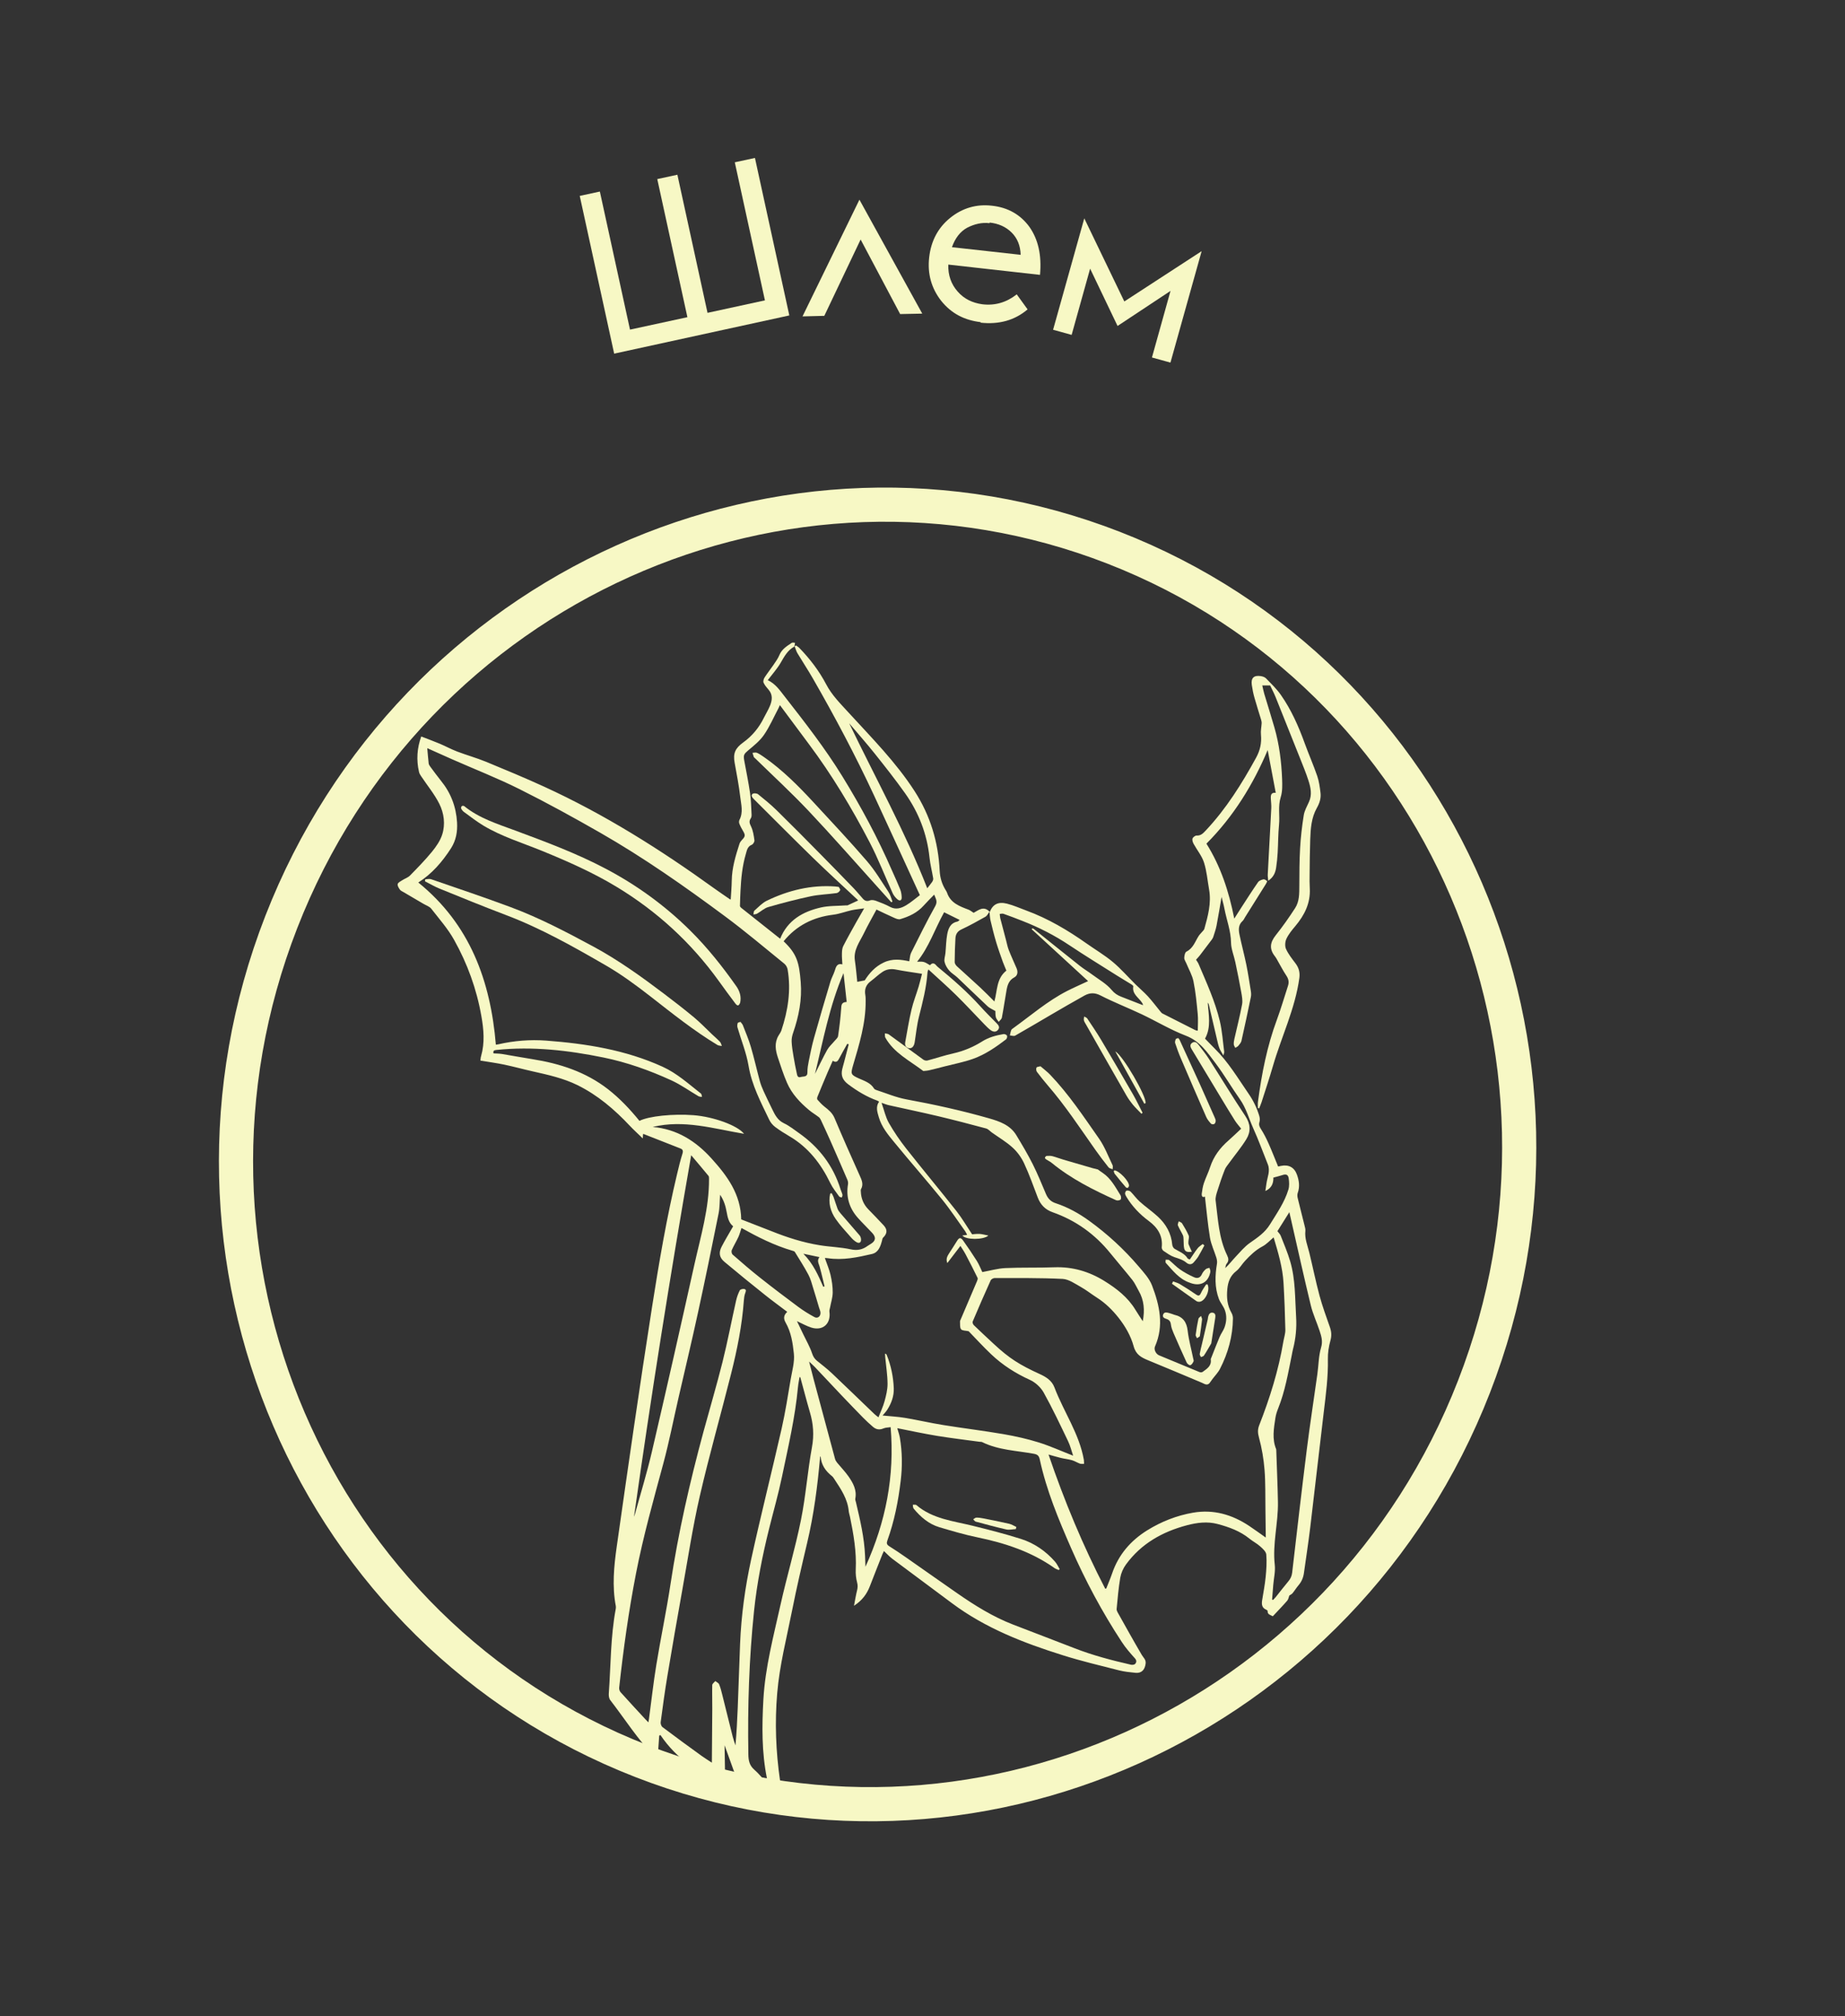 <svg width="54" height="59" viewBox="0 0 54 59" fill="none" xmlns="http://www.w3.org/2000/svg">
<rect x="0" y="0" width="54" height="59" fill="#333333" stroke="none"/>
<path d="M8.231 26.983C4.411 36.794 9.141 47.78 18.774 51.531C28.407 55.282 39.321 50.387 43.141 40.576C46.961 30.765 42.23 19.779 32.597 16.028C22.964 12.277 12.051 17.172 8.231 26.983Z" stroke="#F7F8C5"/>
<path d="M28.971 26.68C29.057 26.463 29.214 26.377 29.47 26.441C29.665 26.49 29.851 26.574 30.041 26.644C30.674 26.877 31.249 27.217 31.798 27.604C32.055 27.786 32.329 27.947 32.57 28.148C32.809 28.348 33.015 28.587 33.238 28.807C33.357 28.924 33.484 29.031 33.597 29.153C33.726 29.296 33.843 29.451 33.965 29.6C33.983 29.62 33.999 29.644 34.022 29.655C34.344 29.819 34.667 29.983 34.99 30.145C35.003 30.151 35.019 30.151 35.057 30.159C35.058 29.989 35.071 29.826 35.055 29.666C35.024 29.348 34.995 29.028 34.931 28.716C34.895 28.534 34.794 28.364 34.722 28.188C34.7 28.135 34.659 28.08 34.661 28.027C34.663 27.964 34.683 27.866 34.725 27.845C34.923 27.747 34.978 27.55 35.083 27.387C35.107 27.349 35.142 27.317 35.17 27.282C35.198 27.247 35.239 27.216 35.25 27.176C35.355 26.801 35.458 26.424 35.388 26.028C35.341 25.764 35.32 25.491 35.239 25.238C35.178 25.045 35.037 24.877 34.937 24.695C34.912 24.649 34.888 24.582 34.903 24.538C34.915 24.498 34.982 24.447 35.023 24.449C35.147 24.456 35.214 24.382 35.287 24.305C35.887 23.668 36.346 22.933 36.764 22.171C36.88 21.959 36.93 21.741 36.906 21.498C36.894 21.386 36.921 21.271 36.927 21.156C36.928 21.126 36.92 21.095 36.912 21.065C36.847 20.849 36.777 20.634 36.716 20.417C36.681 20.294 36.656 20.167 36.638 20.041C36.61 19.839 36.696 19.754 36.897 19.783C36.952 19.791 37.017 19.812 37.055 19.85C37.205 20.005 37.363 20.155 37.486 20.33C37.794 20.769 38.009 21.257 38.191 21.761C38.307 22.079 38.444 22.39 38.554 22.709C38.607 22.865 38.629 23.034 38.649 23.199C38.668 23.357 38.622 23.5 38.541 23.643C38.382 23.925 38.359 24.243 38.348 24.56C38.336 24.902 38.333 25.244 38.33 25.585C38.328 25.722 38.327 25.857 38.335 25.993C38.359 26.425 38.182 26.776 37.913 27.097C37.816 27.212 37.716 27.333 37.652 27.468C37.612 27.552 37.602 27.683 37.639 27.767C37.706 27.916 37.813 28.051 37.913 28.183C38.013 28.314 38.052 28.448 38.03 28.616C37.907 29.516 37.506 30.333 37.256 31.195C37.153 31.55 37.036 31.9 36.923 32.253C36.904 32.313 36.877 32.371 36.854 32.431C36.842 32.429 36.829 32.427 36.818 32.425C36.818 32.361 36.81 32.297 36.819 32.235C36.927 31.419 37.084 30.614 37.372 29.839C37.493 29.511 37.59 29.174 37.699 28.841C37.733 28.734 37.713 28.642 37.648 28.546C37.549 28.398 37.469 28.238 37.379 28.083C37.36 28.049 37.341 28.015 37.317 27.985C37.147 27.773 37.167 27.58 37.339 27.366C37.542 27.111 37.73 26.844 37.907 26.57C38.031 26.377 38.028 26.149 38.029 25.925C38.031 25.556 38.03 25.187 38.052 24.818C38.07 24.497 38.107 24.175 38.158 23.858C38.179 23.724 38.251 23.596 38.309 23.469C38.41 23.253 38.361 23.041 38.294 22.833C38.225 22.619 38.138 22.41 38.055 22.2C37.816 21.599 37.577 20.999 37.336 20.401C37.288 20.282 37.228 20.168 37.174 20.056C37.096 20.057 37.027 20.056 36.945 20.057C36.965 20.141 36.979 20.221 37.002 20.299C37.101 20.631 37.207 20.961 37.302 21.294C37.442 21.783 37.505 22.284 37.525 22.791C37.532 22.969 37.537 23.158 37.485 23.324C37.399 23.595 37.462 23.865 37.435 24.133C37.408 24.404 37.411 24.677 37.395 24.949C37.387 25.096 37.372 25.244 37.35 25.39C37.328 25.533 37.276 25.666 37.119 25.772C37.112 25.692 37.102 25.638 37.105 25.585C37.138 24.941 37.176 24.296 37.208 23.652C37.213 23.56 37.2 23.466 37.195 23.373C37.186 23.23 37.225 23.191 37.339 23.198C37.26 22.777 37.18 22.351 37.103 21.948C36.681 22.946 36.113 23.88 35.31 24.686C35.728 25.351 35.97 26.089 36.125 26.879C36.195 26.771 36.263 26.661 36.333 26.553C36.494 26.305 36.653 26.055 36.821 25.813C36.851 25.769 36.921 25.743 36.978 25.73C37.01 25.723 37.056 25.756 37.085 25.781C37.093 25.788 37.066 25.84 37.05 25.867C36.847 26.189 36.645 26.512 36.443 26.835C36.418 26.874 36.4 26.921 36.366 26.951C36.244 27.061 36.248 27.202 36.276 27.34C36.337 27.636 36.417 27.93 36.478 28.227C36.53 28.483 36.568 28.74 36.61 28.998C36.619 29.055 36.623 29.116 36.611 29.172C36.523 29.601 36.431 30.03 36.335 30.457C36.322 30.51 36.279 30.558 36.243 30.602C36.221 30.628 36.184 30.642 36.155 30.661C36.139 30.628 36.113 30.595 36.111 30.56C36.107 30.508 36.116 30.453 36.128 30.4C36.204 30.063 36.29 29.727 36.354 29.388C36.374 29.278 36.351 29.156 36.331 29.043C36.278 28.744 36.218 28.447 36.155 28.151C36.115 27.96 36.033 27.773 36.03 27.582C36.026 27.24 35.902 26.926 35.839 26.599C35.816 26.474 35.779 26.351 35.753 26.246C35.706 26.517 35.661 26.802 35.606 27.086C35.584 27.2 35.543 27.31 35.508 27.422C35.498 27.451 35.479 27.478 35.461 27.502C35.347 27.653 35.233 27.803 35.119 27.953C35.091 27.99 35.058 28.023 35.006 28.082C35.025 28.114 35.059 28.158 35.081 28.207C35.313 28.754 35.563 29.297 35.702 29.877C35.772 30.171 35.79 30.476 35.83 30.777C35.833 30.798 35.821 30.821 35.807 30.883C35.756 30.794 35.714 30.736 35.69 30.672C35.658 30.589 35.639 30.501 35.619 30.414C35.538 30.073 35.459 29.733 35.38 29.393C35.376 29.374 35.366 29.357 35.349 29.339C35.37 29.692 35.458 30.049 35.269 30.391C35.363 30.487 35.458 30.588 35.556 30.685C35.95 31.075 36.231 31.548 36.542 32C36.681 32.201 36.785 32.415 36.855 32.647C36.872 32.704 36.881 32.773 36.863 32.828C36.839 32.908 36.857 32.96 36.901 33.029C36.989 33.166 37.063 33.312 37.129 33.46C37.227 33.68 37.314 33.906 37.408 34.133C37.438 34.126 37.467 34.119 37.496 34.114C37.717 34.07 37.881 34.157 37.958 34.367C38.022 34.543 38.048 34.72 37.983 34.904C37.967 34.947 37.97 35.004 37.98 35.05C38.045 35.321 38.116 35.593 38.183 35.864C38.195 35.913 38.211 35.965 38.206 36.013C38.181 36.238 38.268 36.44 38.32 36.65C38.423 37.07 38.508 37.494 38.62 37.911C38.704 38.222 38.816 38.525 38.922 38.829C38.969 38.962 38.979 39.084 38.939 39.226C38.891 39.4 38.861 39.586 38.865 39.766C38.875 40.287 38.807 40.798 38.745 41.313C38.61 42.44 38.483 43.57 38.348 44.697C38.294 45.142 38.226 45.584 38.164 46.027C38.146 46.161 38.096 46.279 38.007 46.384C37.944 46.457 37.894 46.541 37.832 46.617C37.81 46.645 37.773 46.661 37.736 46.687C37.719 46.731 37.71 46.796 37.675 46.837C37.54 46.992 37.397 47.139 37.253 47.293C37.181 47.252 37.094 47.244 37.101 47.137C37.102 47.126 37.077 47.108 37.06 47.101C36.934 47.048 36.922 46.947 36.94 46.83C36.976 46.603 37.02 46.378 37.043 46.15C37.065 45.93 37.08 45.706 37.062 45.487C37.055 45.402 36.958 45.314 36.883 45.248C36.789 45.163 36.67 45.104 36.572 45.024C36.296 44.799 35.97 44.682 35.635 44.593C35.336 44.514 35.034 44.552 34.736 44.631C34.018 44.821 33.401 45.169 32.956 45.777C32.874 45.888 32.812 46.029 32.788 46.165C32.736 46.466 32.712 46.772 32.682 47.077C32.679 47.108 32.693 47.147 32.709 47.175C32.943 47.592 33.175 48.011 33.418 48.424C33.467 48.508 33.547 48.561 33.53 48.683C33.506 48.859 33.413 48.964 33.236 48.948C33.074 48.932 32.91 48.916 32.753 48.876C32.202 48.735 31.649 48.605 31.107 48.434C29.96 48.074 28.843 47.642 27.867 46.914C27.285 46.479 26.7 46.047 26.118 45.612C26.032 45.547 25.958 45.466 25.871 45.384C25.854 45.421 25.838 45.45 25.826 45.48C25.703 45.792 25.579 46.103 25.459 46.415C25.371 46.643 25.234 46.83 24.995 46.986C25.027 46.822 25.049 46.681 25.083 46.543C25.104 46.462 25.109 46.393 25.087 46.308C25.054 46.186 25.04 46.053 25.046 45.927C25.072 45.404 24.982 44.895 24.879 44.388C24.868 44.331 24.847 44.275 24.841 44.218C24.808 43.854 24.608 43.566 24.416 43.274C24.397 43.245 24.378 43.214 24.351 43.193C24.162 43.044 24.034 42.861 24.017 42.609C24.012 42.62 24.002 42.629 24.002 42.641C23.928 43.487 23.819 44.327 23.622 45.154C23.467 45.809 23.314 46.465 23.183 47.125C23.023 47.93 22.816 48.727 22.747 49.548C22.675 50.4 22.707 51.25 22.83 52.096C22.865 52.334 22.879 52.575 22.9 52.815C22.903 52.84 22.893 52.867 22.887 52.901C22.855 52.889 22.829 52.883 22.807 52.87C22.665 52.782 22.529 52.681 22.381 52.607C22.147 52.492 21.997 52.308 21.892 52.08C21.877 52.048 21.859 52.018 21.844 51.988C21.621 52.051 21.55 52.018 21.474 51.808C21.383 51.561 21.295 51.313 21.207 51.067C21.213 51.457 21.22 51.853 21.227 52.263C20.467 51.901 19.798 51.465 19.329 50.767C19.317 50.774 19.306 50.781 19.294 50.787C19.278 51.016 19.262 51.245 19.245 51.488C19.213 51.457 19.192 51.437 19.172 51.416C18.672 50.91 18.294 50.306 17.861 49.746C17.825 49.7 17.814 49.621 17.818 49.56C17.878 48.736 17.868 47.905 18.02 47.088C18.026 47.058 18.029 47.025 18.024 46.996C17.912 46.413 17.969 45.83 18.051 45.253C18.383 42.915 18.719 40.578 19.084 38.245C19.289 36.938 19.511 35.632 19.819 34.344C19.866 34.147 19.913 33.95 19.974 33.758C20 33.675 19.985 33.632 19.912 33.604C19.554 33.462 19.195 33.323 18.837 33.182C18.835 33.181 18.831 33.184 18.82 33.186C18.819 33.216 18.817 33.247 18.814 33.312C18.674 33.176 18.548 33.063 18.433 32.941C17.985 32.464 17.494 32.044 16.902 31.752C16.489 31.549 16.044 31.451 15.6 31.351C15.319 31.288 15.042 31.212 14.76 31.152C14.534 31.105 14.303 31.074 14.06 31.033C14.064 31.006 14.066 30.952 14.081 30.901C14.193 30.512 14.158 30.123 14.089 29.733C13.951 28.942 13.68 28.196 13.29 27.5C13.108 27.174 12.854 26.887 12.623 26.59C12.572 26.525 12.475 26.494 12.398 26.449C12.204 26.335 12.009 26.222 11.815 26.107C11.775 26.083 11.726 26.064 11.702 26.028C11.669 25.981 11.628 25.914 11.64 25.868C11.651 25.823 11.722 25.789 11.77 25.758C11.846 25.709 11.94 25.68 12.001 25.618C12.221 25.393 12.442 25.168 12.642 24.924C12.765 24.773 12.885 24.601 12.943 24.418C13.039 24.117 12.996 23.796 12.858 23.52C12.715 23.235 12.507 22.984 12.328 22.716C12.302 22.677 12.275 22.636 12.265 22.592C12.18 22.234 12.208 21.883 12.329 21.55C12.512 21.621 12.692 21.687 12.869 21.761C13.04 21.833 13.203 21.923 13.376 21.989C13.656 22.096 13.946 22.176 14.223 22.289C14.79 22.523 15.358 22.759 15.916 23.014C17.688 23.824 19.328 24.857 20.906 25.996C21.057 26.105 21.212 26.208 21.365 26.314C21.371 26.318 21.38 26.317 21.387 26.318C21.397 26.135 21.415 25.953 21.417 25.77C21.422 25.394 21.53 25.042 21.643 24.69C21.657 24.647 21.687 24.607 21.718 24.574C21.813 24.48 21.818 24.434 21.75 24.32C21.708 24.25 21.669 24.178 21.64 24.103C21.626 24.07 21.627 24.02 21.643 23.99C21.758 23.769 21.692 23.541 21.666 23.32C21.627 22.985 21.562 22.653 21.502 22.321C21.45 22.041 21.521 21.892 21.752 21.725C22.014 21.537 22.217 21.291 22.36 20.998C22.417 20.883 22.486 20.773 22.535 20.654C22.6 20.496 22.625 20.333 22.497 20.184C22.442 20.12 22.383 20.053 22.349 19.977C22.331 19.937 22.351 19.866 22.377 19.825C22.459 19.698 22.554 19.579 22.64 19.453C22.703 19.36 22.771 19.267 22.813 19.164C22.885 18.993 23.031 18.905 23.172 18.811C23.195 18.796 23.236 18.808 23.269 18.809C23.264 18.844 23.259 18.879 23.252 18.914C23.251 18.917 23.247 18.92 23.244 18.922C23.05 19.029 22.954 19.212 22.848 19.395C22.744 19.572 22.604 19.727 22.471 19.902C22.699 20.008 22.828 20.205 22.973 20.389C23.562 21.143 24.151 21.899 24.654 22.716C25.199 23.601 25.692 24.518 26.107 25.472C26.189 25.657 26.274 25.841 26.349 26.029C26.377 26.1 26.388 26.18 26.391 26.255C26.395 26.348 26.338 26.376 26.266 26.315C26.21 26.267 26.157 26.203 26.127 26.136C25.901 25.64 25.705 25.129 25.453 24.646C24.93 23.644 24.351 22.676 23.672 21.769C23.393 21.396 23.116 21.021 22.826 20.632C22.806 20.674 22.796 20.701 22.783 20.726C22.645 20.987 22.526 21.262 22.36 21.504C22.239 21.68 22.062 21.82 21.896 21.959C21.778 22.059 21.752 22.093 21.783 22.256C21.842 22.573 21.906 22.889 21.953 23.208C21.982 23.411 21.986 23.618 21.997 23.823C22 23.865 21.996 23.915 21.973 23.947C21.913 24.035 21.942 24.098 21.984 24.187C22.042 24.309 22.062 24.452 22.081 24.588C22.087 24.629 22.043 24.703 22.004 24.718C21.877 24.769 21.861 24.879 21.83 24.986C21.725 25.34 21.691 25.702 21.673 26.068C21.666 26.215 21.66 26.361 21.657 26.507C21.657 26.526 21.676 26.549 21.693 26.563C22.072 26.865 22.452 27.166 22.834 27.468C23.052 26.924 23.498 26.675 24.023 26.554C24.262 26.499 24.515 26.511 24.762 26.492C24.777 26.491 24.795 26.496 24.808 26.491C24.909 26.446 25.009 26.398 25.115 26.349C25.113 26.346 25.105 26.333 25.096 26.324C24.663 25.917 24.223 25.518 23.797 25.103C23.223 24.544 22.66 23.975 22.091 23.41C22.083 23.401 22.075 23.394 22.066 23.385C22.025 23.339 21.965 23.282 22.028 23.228C22.059 23.203 22.153 23.212 22.189 23.241C22.373 23.389 22.558 23.54 22.727 23.705C23.166 24.135 23.598 24.572 24.029 25.01C24.352 25.336 24.671 25.665 24.99 25.996C25.083 26.093 25.167 26.201 25.259 26.301C25.315 26.361 25.377 26.382 25.465 26.346C25.515 26.326 25.588 26.34 25.644 26.361C25.782 26.412 25.921 26.466 26.051 26.536C26.223 26.628 26.377 26.574 26.521 26.489C26.66 26.407 26.782 26.298 26.923 26.193C26.471 25.208 26.03 24.241 25.583 23.278C25.039 22.109 24.435 20.971 23.792 19.853C23.649 19.604 23.489 19.363 23.341 19.116C23.304 19.055 23.286 18.982 23.258 18.914C23.271 18.905 23.285 18.895 23.299 18.886C23.332 18.912 23.37 18.933 23.399 18.963C23.707 19.281 23.975 19.632 24.18 20.022C24.348 20.343 24.597 20.588 24.835 20.849C25.511 21.588 26.221 22.3 26.769 23.15C27.229 23.864 27.463 24.641 27.503 25.482C27.513 25.683 27.569 25.866 27.671 26.034C27.687 26.06 27.706 26.086 27.716 26.115C27.817 26.424 28.086 26.519 28.353 26.62C28.4 26.639 28.44 26.675 28.496 26.71C28.636 26.637 28.787 26.493 28.962 26.677C28.922 26.727 28.892 26.796 28.841 26.825C28.611 26.955 28.38 27.083 28.141 27.195C28.019 27.251 27.971 27.339 27.964 27.455C27.951 27.688 27.943 27.921 27.942 28.153C27.942 28.194 27.977 28.246 28.01 28.276C28.235 28.485 28.466 28.687 28.691 28.897C28.83 29.026 28.964 29.165 29.104 29.304C29.193 28.984 29.161 28.631 29.455 28.401C29.421 28.315 29.384 28.234 29.353 28.15C29.286 27.96 29.217 27.771 29.159 27.578C29.096 27.367 29.042 27.153 28.992 26.939C28.971 26.855 28.971 26.765 28.961 26.679L28.971 26.68ZM21.694 35.68C21.988 35.795 22.282 35.907 22.575 36.023C23.035 36.208 23.505 36.359 23.995 36.437C24.294 36.486 24.601 36.492 24.896 36.556C25.093 36.599 25.245 36.565 25.396 36.455C25.421 36.437 25.448 36.421 25.475 36.405C25.63 36.315 25.649 36.209 25.529 36.077C25.392 35.929 25.245 35.79 25.111 35.639C24.859 35.356 24.756 35.026 24.82 34.648C24.827 34.606 24.816 34.556 24.799 34.516C24.634 34.133 24.468 33.751 24.3 33.371C24.21 33.168 24.117 32.967 24.023 32.766C24.009 32.735 23.988 32.705 23.962 32.686C23.87 32.615 23.768 32.556 23.68 32.482C23.413 32.258 23.174 32.007 23.034 31.682C22.93 31.443 22.851 31.194 22.768 30.947C22.696 30.732 22.661 30.515 22.785 30.304C22.813 30.254 22.852 30.206 22.869 30.153C23.062 29.572 23.156 28.982 23.053 28.371C23.043 28.308 23.004 28.238 22.955 28.198C22.379 27.731 21.812 27.251 21.217 26.81C20.04 25.937 18.84 25.095 17.567 24.366C16.791 23.922 16.006 23.49 15.206 23.091C14.563 22.77 13.89 22.507 13.232 22.217C12.997 22.114 12.764 22.008 12.505 21.892C12.52 22.051 12.53 22.197 12.547 22.342C12.552 22.374 12.575 22.406 12.594 22.434C12.697 22.571 12.797 22.71 12.904 22.843C13.194 23.198 13.349 23.602 13.377 24.062C13.393 24.337 13.348 24.589 13.201 24.82C12.945 25.219 12.639 25.572 12.243 25.823C13.751 27.044 14.357 28.694 14.513 30.569C14.524 30.567 14.555 30.564 14.585 30.557C15.046 30.452 15.511 30.414 15.986 30.449C17.16 30.538 18.308 30.72 19.392 31.213C19.818 31.407 20.155 31.717 20.516 31.999C20.537 32.016 20.537 32.064 20.546 32.096C20.512 32.09 20.473 32.093 20.445 32.077C20.18 31.922 19.929 31.74 19.652 31.613C19.014 31.321 18.354 31.085 17.665 30.944C16.629 30.733 15.586 30.612 14.525 30.723C14.453 30.731 14.427 30.753 14.445 30.823C14.532 30.828 14.618 30.828 14.702 30.842C14.993 30.89 15.283 30.945 15.576 30.991C16.384 31.118 17.145 31.365 17.798 31.873C18.141 32.141 18.44 32.458 18.715 32.797C18.995 32.658 19.695 32.586 20.296 32.631C20.888 32.677 21.587 32.932 21.777 33.176C20.891 33.028 20.017 32.753 19.103 32.976C19.813 33.037 20.365 33.388 20.828 33.902C21.286 34.408 21.682 34.945 21.694 35.68ZM26.985 28.494C26.713 28.451 26.463 28.418 26.217 28.369C26.072 28.34 25.942 28.363 25.827 28.44C25.707 28.519 25.604 28.622 25.489 28.708C25.347 28.812 25.295 28.947 25.327 29.119C25.337 29.176 25.336 29.236 25.336 29.294C25.34 29.946 25.148 30.56 24.967 31.175C24.896 31.421 24.897 31.447 25.134 31.554C25.299 31.629 25.479 31.681 25.582 31.852C25.595 31.872 25.624 31.888 25.649 31.895C25.941 31.99 26.229 32.113 26.528 32.168C27.344 32.318 28.153 32.496 28.949 32.724C29.25 32.81 29.564 32.918 29.743 33.212C29.912 33.491 30.079 33.772 30.226 34.063C30.369 34.348 30.489 34.644 30.614 34.938C30.671 35.071 30.755 35.161 30.898 35.207C31.252 35.323 31.576 35.503 31.876 35.72C32.414 36.109 32.899 36.555 33.329 37.06C33.476 37.233 33.641 37.411 33.719 37.617C33.94 38.195 34.072 38.79 33.805 39.398C33.765 39.49 33.832 39.618 33.922 39.657C34.317 39.821 34.711 39.986 35.107 40.148C35.133 40.158 35.177 40.159 35.199 40.143C35.323 40.052 35.464 39.971 35.437 39.779C35.434 39.762 35.447 39.742 35.454 39.724C35.535 39.521 35.612 39.318 35.697 39.117C35.737 39.023 35.802 38.94 35.838 38.845C35.9 38.677 35.911 38.499 35.848 38.33C35.805 38.217 35.718 38.121 35.675 38.008C35.548 37.671 35.56 37.324 35.619 36.974C35.628 36.918 35.617 36.856 35.601 36.801C35.54 36.605 35.448 36.415 35.414 36.215C35.348 35.814 35.312 35.407 35.266 35.012C35.2 35.049 35.164 35.008 35.174 34.922C35.188 34.818 35.203 34.714 35.237 34.616C35.29 34.458 35.368 34.307 35.419 34.148C35.521 33.836 35.709 33.587 35.953 33.374C36.083 33.259 36.208 33.138 36.327 33.027C36.257 32.937 36.193 32.867 36.144 32.789C36.006 32.573 35.875 32.352 35.742 32.133C35.453 31.657 35.166 31.18 34.88 30.704C34.842 30.642 34.814 30.57 34.889 30.516C34.968 30.458 35.031 30.507 35.078 30.569C35.182 30.705 35.29 30.839 35.382 30.982C35.739 31.539 36.081 32.105 36.448 32.655C36.603 32.888 36.613 33.112 36.48 33.331C36.33 33.575 36.144 33.796 35.976 34.028C35.929 34.093 35.873 34.157 35.845 34.231C35.767 34.429 35.698 34.632 35.634 34.836C35.604 34.932 35.567 35.037 35.58 35.132C35.65 35.673 35.67 36.227 35.916 36.732C35.959 36.819 35.971 36.898 35.9 36.98C35.874 37.011 35.873 37.063 35.861 37.105C35.971 37.004 36.057 36.889 36.155 36.785C36.294 36.638 36.424 36.477 36.588 36.364C36.809 36.21 37.023 36.066 37.171 35.826C37.373 35.498 37.596 35.181 37.709 34.809C37.74 34.707 37.733 34.587 37.718 34.479C37.701 34.366 37.637 34.347 37.527 34.386C37.449 34.413 37.367 34.43 37.27 34.457C37.272 34.605 37.234 34.759 37.035 34.85C37.047 34.768 37.057 34.702 37.066 34.636C37.091 34.447 37.186 34.264 37.106 34.067C36.964 33.714 36.835 33.355 36.678 33.009C36.551 32.726 36.473 32.423 36.29 32.165C36.047 31.822 35.836 31.455 35.584 31.121C35.342 30.802 35.124 30.464 34.707 30.305C34.262 30.134 33.849 29.884 33.417 29.679C33.017 29.49 32.603 29.329 32.209 29.127C32.036 29.039 31.892 29.048 31.742 29.13C31.412 29.313 31.086 29.503 30.76 29.693C30.411 29.896 30.064 30.105 29.713 30.303C29.674 30.325 29.61 30.301 29.557 30.297C29.57 30.244 29.578 30.19 29.598 30.14C29.607 30.118 29.634 30.1 29.656 30.085C30.174 29.712 30.658 29.291 31.23 28.998C31.43 28.896 31.636 28.807 31.847 28.708C31.301 28.206 30.748 27.698 30.195 27.19C30.203 27.182 30.211 27.172 30.218 27.163C30.232 27.17 30.247 27.175 30.259 27.183C30.707 27.543 31.154 27.904 31.605 28.261C31.722 28.354 31.852 28.43 31.972 28.52C32.165 28.663 32.384 28.785 32.534 28.965C32.621 29.069 32.707 29.122 32.817 29.165C33.029 29.248 33.241 29.33 33.453 29.413C33.45 29.372 33.433 29.353 33.419 29.332C33.32 29.184 33.13 29.083 33.17 28.861C33.173 28.846 33.138 28.819 33.117 28.805C32.972 28.715 32.824 28.63 32.68 28.538C32.221 28.247 31.755 27.963 31.303 27.661C30.867 27.369 30.405 27.134 29.917 26.944C29.737 26.873 29.555 26.803 29.372 26.739C29.339 26.727 29.298 26.74 29.261 26.742C29.265 26.782 29.266 26.824 29.275 26.863C29.331 27.08 29.389 27.297 29.446 27.514C29.472 27.608 29.488 27.705 29.523 27.794C29.594 27.975 29.676 28.152 29.753 28.331C29.8 28.438 29.784 28.548 29.687 28.599C29.527 28.683 29.485 28.827 29.458 28.983C29.411 29.247 29.374 29.513 29.323 29.776C29.315 29.822 29.263 29.859 29.231 29.901C29.201 29.856 29.159 29.815 29.147 29.765C29.13 29.696 29.135 29.621 29.133 29.584C29.04 29.528 28.962 29.498 28.907 29.446C28.608 29.167 28.317 28.882 28.02 28.601C27.945 28.53 27.849 28.478 27.783 28.401C27.721 28.329 27.666 28.238 27.646 28.147C27.627 28.068 27.663 27.977 27.671 27.89C27.689 27.709 27.69 27.524 27.722 27.346C27.753 27.176 27.811 27.01 28.018 26.967C28.044 26.962 28.065 26.935 28.087 26.918C27.928 26.839 27.774 26.764 27.633 26.694C27.36 27.185 27.192 27.709 26.842 28.141C26.901 28.142 26.972 28.131 27.036 28.148C27.099 28.164 27.156 28.209 27.22 28.244C27.271 28.179 27.337 28.163 27.407 28.253C27.421 28.271 27.44 28.286 27.457 28.301C27.893 28.659 28.317 29.029 28.696 29.45C28.847 29.617 29.007 29.776 29.165 29.936C29.221 29.993 29.271 30.052 29.215 30.128C29.154 30.21 29.068 30.196 28.996 30.144C28.931 30.097 28.874 30.037 28.817 29.979C28.538 29.691 28.267 29.396 27.982 29.116C27.721 28.859 27.444 28.617 27.172 28.366C27.166 28.386 27.149 28.422 27.146 28.458C27.115 28.895 27.006 29.317 26.899 29.74C26.836 29.987 26.811 30.245 26.771 30.498C26.752 30.617 26.692 30.684 26.606 30.67C26.501 30.652 26.479 30.577 26.496 30.486C26.554 30.169 26.605 29.85 26.679 29.537C26.733 29.31 26.82 29.092 26.887 28.869C26.926 28.742 26.954 28.615 26.985 28.496L26.985 28.494ZM28.754 37.221C28.975 37.181 29.198 37.116 29.423 37.105C29.9 37.083 30.379 37.1 30.857 37.082C31.389 37.062 31.873 37.204 32.321 37.481C32.679 37.703 33.011 37.958 33.234 38.329C33.3 38.438 33.373 38.544 33.447 38.66C33.508 38.339 33.487 38.044 33.326 37.768C33.265 37.663 33.218 37.549 33.144 37.455C32.934 37.19 32.712 36.936 32.5 36.673C32.05 36.114 31.487 35.71 30.811 35.472C30.589 35.394 30.455 35.252 30.373 35.04C30.245 34.705 30.126 34.367 29.975 34.043C29.896 33.873 29.779 33.708 29.64 33.582C29.456 33.413 29.235 33.284 29.03 33.138C28.974 33.098 28.924 33.037 28.862 33.02C28.396 32.895 27.93 32.773 27.46 32.661C26.98 32.547 26.497 32.447 26.015 32.339C25.954 32.326 25.895 32.301 25.801 32.269C25.878 32.486 25.918 32.686 26.014 32.855C26.164 33.118 26.336 33.37 26.524 33.609C27.007 34.222 27.508 34.822 27.993 35.436C28.156 35.644 28.29 35.875 28.452 36.117C28.5 36.113 28.586 36.101 28.671 36.105C28.751 36.111 28.83 36.134 28.928 36.153C28.785 36.284 28.261 36.283 28.167 36.151C28.215 36.145 28.257 36.14 28.306 36.134C28.281 36.086 28.27 36.056 28.253 36.032C28.029 35.72 27.817 35.397 27.575 35.099C27.114 34.532 26.631 33.983 26.168 33.417C25.989 33.199 25.805 32.977 25.723 32.696C25.679 32.545 25.622 32.39 25.729 32.235C25.709 32.224 25.691 32.21 25.668 32.202C25.362 32.091 25.089 31.925 24.828 31.73C24.668 31.61 24.607 31.478 24.649 31.291C24.664 31.222 24.686 31.156 24.703 31.088C24.749 30.913 24.794 30.737 24.84 30.56C24.826 30.555 24.813 30.549 24.799 30.542C24.721 30.682 24.64 30.82 24.566 30.963C24.524 31.044 24.485 31.109 24.373 31.039C24.321 31.157 24.271 31.266 24.224 31.376C24.122 31.616 24.022 31.855 23.924 32.096C23.915 32.12 23.911 32.162 23.925 32.177C23.988 32.248 24.054 32.32 24.128 32.379C24.247 32.473 24.359 32.56 24.424 32.712C24.66 33.274 24.909 33.833 25.159 34.39C25.22 34.526 25.283 34.652 25.199 34.799C25.189 34.817 25.195 34.844 25.195 34.867C25.203 35.066 25.272 35.238 25.411 35.382C25.562 35.539 25.715 35.693 25.863 35.854C25.98 35.981 25.969 36.098 25.846 36.215C25.826 36.236 25.822 36.274 25.814 36.305C25.769 36.476 25.709 36.649 25.52 36.693C25.096 36.791 24.669 36.883 24.227 36.816C24.196 36.811 24.163 36.811 24.142 36.81C24.199 36.977 24.268 37.134 24.307 37.299C24.346 37.469 24.374 37.646 24.372 37.819C24.371 37.966 24.321 38.112 24.294 38.26C24.286 38.3 24.27 38.341 24.276 38.381C24.324 38.733 24.084 38.951 23.746 38.846C23.601 38.8 23.466 38.722 23.326 38.658C23.387 38.786 23.451 38.918 23.514 39.05C23.601 39.233 23.705 39.409 23.768 39.6C23.799 39.691 23.837 39.756 23.907 39.814C24.054 39.934 24.206 40.049 24.345 40.18C24.763 40.575 25.174 40.976 25.59 41.374C25.631 41.414 25.681 41.447 25.711 41.471C25.775 41.305 25.847 41.158 25.889 41.002C25.935 40.836 25.978 40.661 25.977 40.49C25.976 40.235 25.934 39.979 25.91 39.724C25.906 39.685 25.906 39.647 25.903 39.608C25.934 39.617 25.945 39.628 25.951 39.642C26.078 39.955 26.145 40.282 26.159 40.618C26.168 40.847 26.092 41.056 25.97 41.248C25.927 41.315 25.871 41.372 25.831 41.419C26.05 41.442 26.271 41.452 26.487 41.488C26.863 41.551 27.235 41.638 27.61 41.698C28.198 41.793 28.789 41.864 29.375 41.965C29.722 42.025 30.069 42.103 30.406 42.208C30.746 42.315 31.072 42.464 31.405 42.593C31.419 42.599 31.438 42.596 31.455 42.596C31.441 42.599 31.426 42.602 31.412 42.605C31.362 42.458 31.326 42.303 31.258 42.164C31.029 41.687 30.803 41.208 30.546 40.746C30.461 40.594 30.303 40.449 30.145 40.377C29.724 40.186 29.344 39.944 29.012 39.629C28.776 39.406 28.556 39.164 28.351 38.953C28.261 38.932 28.161 38.939 28.128 38.894C28.088 38.841 28.103 38.745 28.098 38.668C28.097 38.647 28.111 38.624 28.12 38.603C28.279 38.231 28.439 37.858 28.596 37.486C28.608 37.457 28.623 37.416 28.612 37.392C28.498 37.159 28.38 36.927 28.259 36.698C28.211 36.608 28.153 36.525 28.11 36.457C27.983 36.624 27.861 36.782 27.727 36.958C27.675 36.829 27.733 36.748 27.783 36.667C27.857 36.549 27.937 36.433 28.008 36.314C28.07 36.211 28.117 36.199 28.188 36.298C28.328 36.494 28.463 36.694 28.592 36.898C28.659 37.006 28.704 37.126 28.751 37.223L28.754 37.221ZM32.346 46.485C32.356 46.484 32.367 46.483 32.378 46.482C32.436 46.334 32.499 46.188 32.55 46.039C32.736 45.492 33.093 45.079 33.576 44.779C33.989 44.522 34.441 44.345 34.92 44.262C35.518 44.159 36.062 44.318 36.56 44.649C36.727 44.76 36.888 44.879 37.047 44.99C37.044 44.714 37.041 44.437 37.037 44.163C37.031 43.778 37.041 43.392 37.011 43.009C36.986 42.692 36.932 42.374 36.849 42.068C36.812 41.934 36.806 41.83 36.854 41.706C37.166 40.91 37.42 40.099 37.562 39.254C37.582 39.139 37.622 39.024 37.62 38.91C37.61 38.455 37.593 38 37.567 37.546C37.541 37.084 37.408 36.645 37.277 36.207C37.166 36.299 37.069 36.409 36.948 36.472C36.746 36.579 36.59 36.733 36.439 36.895C36.349 36.991 36.283 37.115 36.181 37.194C36.004 37.333 35.941 37.512 35.921 37.723C35.898 37.964 35.917 38.194 36.041 38.41C36.069 38.458 36.087 38.52 36.086 38.576C36.081 39.1 35.944 39.591 35.707 40.054C35.651 40.163 35.56 40.254 35.486 40.353C35.455 40.394 35.427 40.435 35.398 40.475C35.324 40.549 35.255 40.494 35.174 40.459C34.651 40.236 34.126 40.02 33.601 39.802C33.407 39.721 33.246 39.64 33.18 39.392C33.097 39.089 32.935 38.807 32.734 38.553C32.553 38.325 32.35 38.126 32.105 37.97C31.945 37.868 31.794 37.747 31.63 37.655C31.461 37.561 31.282 37.432 31.102 37.422C30.439 37.389 29.774 37.398 29.11 37.397C29.071 37.397 29.01 37.432 28.995 37.465C28.814 37.865 28.639 38.267 28.468 38.671C28.458 38.698 28.478 38.753 28.503 38.776C28.692 38.959 28.887 39.14 29.08 39.319C29.545 39.752 29.843 39.936 30.43 40.205C30.607 40.285 30.785 40.392 30.861 40.595C31.131 41.309 31.589 41.949 31.723 42.718C31.729 42.756 31.726 42.796 31.728 42.834C31.688 42.832 31.644 42.84 31.607 42.827C31.528 42.798 31.455 42.75 31.375 42.727C31.271 42.697 31.162 42.687 31.057 42.662C30.938 42.633 30.821 42.598 30.689 42.561C31.151 43.919 31.695 45.224 32.346 46.483L32.346 46.485ZM23.04 38.385C22.818 38.216 22.603 38.061 22.398 37.897C21.997 37.577 21.598 37.254 21.206 36.925C21.052 36.798 21.029 36.655 21.122 36.476C21.225 36.277 21.343 36.085 21.458 35.882C21.329 35.78 21.297 35.624 21.268 35.465C21.237 35.291 21.188 35.124 21.076 34.959C21.061 35.158 21.067 35.339 21.031 35.512C20.836 36.485 20.636 37.456 20.425 38.426C20.246 39.251 20.049 40.072 19.86 40.895C19.712 41.536 19.587 42.182 19.416 42.817C19.128 43.884 18.827 44.948 18.616 46.035C18.4 47.143 18.245 48.26 18.122 49.382C18.118 49.425 18.134 49.484 18.163 49.515C18.399 49.778 18.64 50.037 18.88 50.297C18.908 50.327 18.937 50.355 18.977 50.398C18.986 50.353 18.991 50.327 18.994 50.302C19.065 49.773 19.123 49.244 19.209 48.718C19.338 47.927 19.505 47.142 19.625 46.35C19.852 44.842 20.192 43.36 20.59 41.891C20.775 41.211 20.976 40.535 21.147 39.852C21.295 39.259 21.409 38.658 21.543 38.062C21.566 37.956 21.604 37.852 21.652 37.757C21.667 37.727 21.747 37.707 21.788 37.718C21.852 37.735 21.83 37.787 21.81 37.841C21.785 37.909 21.777 37.985 21.771 38.057C21.719 38.782 21.575 39.491 21.399 40.193C21.098 41.39 20.758 42.578 20.481 43.78C20.273 44.685 20.134 45.607 19.97 46.522C19.821 47.357 19.674 48.193 19.535 49.029C19.459 49.481 19.398 49.936 19.337 50.391C19.33 50.438 19.355 50.511 19.391 50.537C19.769 50.823 20.153 51.102 20.536 51.379C20.627 51.445 20.724 51.504 20.835 51.577C20.839 51.032 20.845 50.52 20.847 50.007C20.849 49.773 20.84 49.541 20.846 49.307C20.847 49.267 20.904 49.228 20.935 49.189C20.973 49.22 21.03 49.243 21.047 49.283C21.087 49.38 21.114 49.484 21.139 49.588C21.243 49.999 21.342 50.411 21.447 50.823C21.468 50.906 21.499 50.988 21.526 51.071C21.558 50.702 21.578 50.337 21.592 49.974C21.617 49.348 21.636 48.723 21.661 48.097C21.695 47.267 21.808 46.444 21.984 45.635C22.264 44.353 22.586 43.082 22.877 41.803C22.985 41.326 23.06 40.84 23.142 40.357C23.185 40.108 23.261 39.852 23.235 39.608C23.203 39.3 23.156 38.981 22.994 38.7C22.936 38.598 22.922 38.495 23.039 38.388L23.04 38.385ZM26.262 41.791C26.291 41.893 26.323 41.981 26.338 42.071C26.408 42.488 26.413 42.908 26.362 43.328C26.292 43.924 26.175 44.512 25.971 45.079C25.944 45.154 25.953 45.197 26.024 45.242C26.195 45.349 26.362 45.462 26.528 45.578C27.026 45.925 27.52 46.276 28.018 46.621C28.531 46.977 29.058 47.306 29.643 47.533C30.241 47.766 30.844 47.991 31.441 48.225C31.983 48.437 32.543 48.583 33.107 48.712C33.144 48.719 33.203 48.711 33.224 48.687C33.265 48.64 33.273 48.587 33.217 48.524C33.08 48.371 32.942 48.215 32.831 48.042C32.257 47.168 31.765 46.249 31.346 45.291C30.979 44.452 30.627 43.607 30.433 42.708C30.411 42.602 30.372 42.56 30.262 42.539C29.752 42.445 29.224 42.433 28.746 42.197C28.723 42.187 28.692 42.19 28.665 42.187C28.249 42.13 27.832 42.081 27.418 42.013C27.031 41.949 26.647 41.866 26.263 41.79L26.262 41.791ZM23.423 40.297C23.416 40.297 23.409 40.296 23.401 40.296C23.385 40.394 23.364 40.491 23.355 40.589C23.273 41.475 23.069 42.339 22.888 43.206C22.782 43.716 22.638 44.218 22.512 44.724C22.314 45.518 22.155 46.321 22.07 47.134C21.925 48.531 21.878 49.934 21.903 51.339C21.906 51.516 21.935 51.658 22.076 51.781C22.211 51.898 22.323 52.043 22.467 52.2C22.458 52.124 22.456 52.081 22.448 52.041C22.292 51.275 22.3 50.502 22.343 49.727C22.396 48.786 22.64 47.876 22.843 46.962C23.028 46.131 23.274 45.312 23.442 44.478C23.585 43.774 23.635 43.052 23.765 42.345C23.83 41.99 23.805 41.663 23.706 41.328C23.606 40.986 23.517 40.641 23.423 40.297ZM37.23 46.805L37.26 46.816C37.289 46.786 37.319 46.757 37.345 46.724C37.465 46.575 37.579 46.423 37.702 46.278C37.768 46.201 37.807 46.122 37.819 46.02C37.959 44.814 38.098 43.608 38.249 42.404C38.341 41.671 38.455 40.941 38.557 40.208C38.594 39.947 38.592 39.675 38.667 39.426C38.721 39.243 38.674 39.1 38.624 38.946C38.542 38.695 38.427 38.452 38.365 38.197C38.166 37.376 37.984 36.552 37.796 35.729C37.777 35.649 37.76 35.569 37.737 35.469C37.611 35.67 37.498 35.85 37.388 36.025C37.422 36.071 37.465 36.11 37.484 36.158C37.581 36.404 37.685 36.649 37.76 36.902C37.918 37.434 37.901 37.987 37.935 38.533C37.955 38.856 37.924 39.17 37.843 39.481C37.828 39.537 37.82 39.596 37.808 39.653C37.701 40.179 37.611 40.709 37.41 41.211C37.374 41.3 37.343 41.395 37.329 41.49C37.283 41.795 37.226 42.102 37.351 42.404C37.353 42.411 37.353 42.419 37.354 42.427C37.37 42.936 37.394 43.445 37.403 43.954C37.413 44.566 37.241 45.169 37.31 45.786C37.332 45.98 37.282 46.181 37.266 46.378C37.253 46.52 37.243 46.662 37.232 46.804L37.23 46.805ZM23.68 39.838C23.731 40.037 23.775 40.21 23.82 40.382C24.026 41.152 24.233 41.922 24.441 42.691C24.452 42.73 24.476 42.768 24.502 42.8C24.613 42.935 24.735 43.06 24.835 43.202C24.969 43.396 25.083 43.6 25.033 43.853C25.027 43.885 25.044 43.922 25.052 43.956C25.174 44.475 25.298 44.992 25.319 45.53C25.323 45.625 25.326 45.721 25.331 45.844C25.926 44.531 26.189 43.189 26.067 41.76C25.996 41.771 25.92 41.769 25.856 41.797C25.74 41.847 25.642 41.828 25.552 41.752C25.452 41.666 25.354 41.577 25.262 41.483C25.049 41.266 24.84 41.048 24.631 40.829C24.369 40.553 24.11 40.275 23.848 39.999C23.801 39.949 23.749 39.905 23.68 39.84L23.68 39.838ZM18.558 44.376C18.568 44.35 18.574 44.336 18.579 44.321C18.748 43.705 18.937 43.094 19.081 42.473C19.506 40.65 19.919 38.824 20.325 36.996C20.509 36.17 20.757 35.354 20.752 34.495C20.752 34.466 20.753 34.428 20.737 34.408C20.576 34.211 20.411 34.018 20.23 33.803C19.612 37.336 19.057 40.843 18.557 44.375L18.558 44.376ZM22.935 27.542C23.327 27.915 23.389 28.163 23.436 28.739C23.477 29.246 23.38 29.739 23.214 30.219C23.185 30.301 23.166 30.392 23.17 30.479C23.176 30.622 23.2 30.764 23.224 30.906C23.252 31.075 23.284 31.243 23.321 31.41C23.333 31.466 23.344 31.543 23.439 31.514C23.519 31.489 23.635 31.526 23.632 31.373C23.63 31.265 23.65 31.156 23.671 31.049C23.717 30.825 23.761 30.598 23.823 30.378C23.978 29.823 24.141 29.271 24.306 28.72C24.338 28.613 24.397 28.514 24.431 28.407C24.468 28.295 24.49 28.18 24.655 28.218C24.649 28.101 24.638 27.999 24.642 27.899C24.644 27.827 24.648 27.747 24.68 27.684C24.802 27.445 24.934 27.212 25.064 26.978C25.134 26.853 25.205 26.73 25.293 26.579C25.152 26.6 25.038 26.609 24.928 26.633C24.747 26.673 24.57 26.743 24.387 26.765C23.8 26.837 23.311 27.081 22.936 27.542L22.935 27.542ZM21.701 35.934C21.672 36.021 21.649 36.112 21.611 36.196C21.551 36.326 21.475 36.449 21.417 36.58C21.402 36.614 21.415 36.686 21.442 36.709C21.706 36.94 21.97 37.169 22.244 37.385C22.613 37.677 22.988 37.961 23.365 38.241C23.514 38.351 23.673 38.45 23.836 38.538C23.934 38.592 24.026 38.514 24.013 38.398C24.008 38.352 23.986 38.309 23.973 38.264C23.917 38.075 23.862 37.886 23.803 37.699C23.761 37.564 23.727 37.423 23.661 37.3C23.54 37.072 23.399 36.853 23.264 36.633C23.252 36.613 23.218 36.604 23.193 36.597C22.66 36.442 22.168 36.192 21.704 35.933L21.701 35.934ZM27.341 26.179C27.233 26.291 27.13 26.39 27.035 26.497C26.849 26.707 26.607 26.819 26.349 26.895C26.299 26.91 26.23 26.883 26.177 26.859C25.994 26.778 25.815 26.691 25.653 26.614C25.523 26.856 25.394 27.082 25.281 27.315C25.159 27.566 24.975 27.796 25.021 28.104C25.052 28.318 25.07 28.534 25.091 28.729C25.169 28.714 25.231 28.702 25.309 28.687C25.442 28.477 25.61 28.285 25.863 28.165C26.122 28.04 26.374 28.078 26.613 28.128C26.631 28.039 26.631 27.952 26.666 27.881C26.896 27.423 27.122 26.962 27.373 26.514C27.453 26.371 27.382 26.29 27.343 26.179L27.341 26.179ZM24.851 21.157C25.623 22.762 26.485 24.319 27.139 25.991C27.189 25.925 27.24 25.869 27.282 25.806C27.302 25.776 27.319 25.734 27.313 25.701C27.28 25.498 27.226 25.297 27.205 25.093C27.133 24.403 26.89 23.777 26.492 23.214C26.209 22.815 25.904 22.43 25.599 22.047C25.357 21.744 25.1 21.454 24.849 21.158L24.851 21.157ZM24.688 28.476C24.277 29.438 24.096 30.428 23.853 31.424C23.978 31.174 24.087 30.942 24.211 30.72C24.264 30.625 24.352 30.549 24.423 30.463C24.461 30.416 24.522 30.37 24.529 30.317C24.568 30.053 24.6 29.786 24.619 29.52C24.627 29.414 24.622 29.324 24.781 29.318C24.751 29.039 24.721 28.772 24.689 28.477L24.688 28.476ZM24.095 37.65C24.108 37.647 24.12 37.643 24.133 37.64C24.086 37.448 24.043 37.254 23.989 37.063C23.963 36.971 23.903 36.886 23.984 36.784C23.83 36.752 23.688 36.722 23.513 36.685C23.8 36.976 23.947 37.313 24.095 37.65Z" fill="#F7F8C5"/>
<path d="M26.087 26.401C25.949 26.247 25.81 26.092 25.671 25.939C25.005 25.201 24.349 24.451 23.666 23.728C23.162 23.195 22.621 22.697 22.095 22.183C22.084 22.172 22.068 22.163 22.063 22.151C22.048 22.111 22.038 22.069 22.024 22.028C22.067 22.027 22.118 22.011 22.154 22.027C22.228 22.06 22.296 22.108 22.363 22.154C22.905 22.532 23.368 22.998 23.815 23.481C24.34 24.048 24.87 24.613 25.375 25.198C25.612 25.474 25.8 25.791 26.002 26.096C26.058 26.179 26.083 26.284 26.121 26.38C26.11 26.387 26.098 26.393 26.087 26.401L26.087 26.401Z" fill="#F7F8C5"/>
<path d="M24.549 25.951C24.561 25.978 24.601 26.024 24.59 26.047C24.573 26.084 24.527 26.127 24.488 26.132C24.235 26.168 23.976 26.174 23.728 26.226C23.311 26.315 22.897 26.423 22.487 26.541C22.368 26.575 22.269 26.672 22.157 26.735C22.128 26.752 22.087 26.751 22.052 26.758C22.061 26.721 22.056 26.668 22.079 26.647C22.195 26.545 22.305 26.424 22.44 26.357C23.073 26.051 23.739 25.888 24.448 25.939C24.475 25.941 24.502 25.945 24.549 25.952L24.549 25.951Z" fill="#F7F8C5"/>
<path d="M21.661 29.343C21.624 29.438 21.582 29.443 21.519 29.359C21.355 29.142 21.194 28.922 21.035 28.701C20.226 27.579 19.228 26.664 18.044 25.948C17.352 25.529 16.616 25.205 15.871 24.9C15.291 24.663 14.688 24.481 14.147 24.157C13.948 24.037 13.764 23.893 13.576 23.756C13.543 23.731 13.515 23.694 13.497 23.657C13.488 23.64 13.501 23.6 13.518 23.586C13.531 23.575 13.573 23.576 13.588 23.589C14.026 23.944 14.56 24.109 15.075 24.3C15.973 24.633 16.871 24.968 17.72 25.415C18.631 25.894 19.461 26.495 20.197 27.224C20.703 27.725 21.142 28.277 21.55 28.857C21.655 29.005 21.701 29.171 21.662 29.345L21.661 29.343Z" fill="#F7F8C5"/>
<path d="M12.448 25.73C12.505 25.727 12.566 25.709 12.616 25.726C13.396 25.995 14.178 26.257 14.95 26.545C15.79 26.858 16.581 27.274 17.37 27.699C18.103 28.096 18.772 28.577 19.432 29.076C19.732 29.303 20.03 29.534 20.32 29.775C20.501 29.926 20.665 30.099 20.837 30.262C20.916 30.336 20.999 30.407 21.073 30.486C21.101 30.517 21.111 30.566 21.128 30.606C21.084 30.597 21.032 30.599 20.996 30.576C20.306 30.159 19.679 29.656 19.045 29.162C18.632 28.841 18.207 28.526 17.756 28.263C16.797 27.708 15.832 27.161 14.79 26.768C14.146 26.524 13.509 26.263 12.871 26.004C12.722 25.944 12.582 25.861 12.438 25.788C12.442 25.769 12.444 25.748 12.448 25.728L12.448 25.73Z" fill="#F7F8C5"/>
<path d="M21.672 29.899C21.7 29.938 21.73 29.965 21.743 30C21.824 30.21 21.914 30.418 21.977 30.634C22.073 30.962 22.148 31.297 22.237 31.627C22.265 31.732 22.306 31.834 22.351 31.933C22.432 32.111 22.518 32.284 22.603 32.46C22.682 32.624 22.762 32.781 22.946 32.868C23.102 32.942 23.241 33.054 23.385 33.155C23.973 33.569 24.389 34.112 24.603 34.804C24.619 34.856 24.645 34.905 24.657 34.958C24.663 34.982 24.646 35.012 24.64 35.039C24.613 35.03 24.574 35.029 24.562 35.011C24.472 34.884 24.371 34.762 24.304 34.623C24.03 34.056 23.663 33.578 23.113 33.253C22.966 33.166 22.82 33.076 22.684 32.973C22.613 32.919 22.549 32.841 22.511 32.759C22.268 32.251 22.004 31.756 21.909 31.186C21.845 30.805 21.694 30.44 21.586 30.066C21.574 30.026 21.579 29.977 21.591 29.936C21.597 29.918 21.642 29.912 21.674 29.9L21.672 29.899Z" fill="#F7F8C5"/>
<path d="M24.341 34.912C24.36 34.951 24.384 34.989 24.398 35.029C24.439 35.142 24.471 35.258 24.514 35.37C24.533 35.419 24.568 35.464 24.602 35.504C24.786 35.719 24.974 35.931 25.158 36.147C25.182 36.175 25.196 36.216 25.2 36.253C25.212 36.353 25.151 36.396 25.066 36.345C25.004 36.309 24.949 36.256 24.902 36.201C24.752 36.028 24.592 35.861 24.462 35.673C24.307 35.45 24.237 35.197 24.299 34.925C24.313 34.921 24.328 34.916 24.342 34.913L24.341 34.912Z" fill="#F7F8C5"/>
<path d="M27.023 31.338C26.615 31.03 26.165 30.809 25.913 30.363C25.894 30.329 25.903 30.279 25.9 30.237C25.938 30.247 25.983 30.246 26.013 30.267C26.352 30.513 26.688 30.762 27.026 31.007C27.057 31.03 27.112 31.04 27.149 31.03C27.4 30.964 27.648 30.879 27.901 30.823C28.205 30.755 28.487 30.636 28.748 30.472C28.941 30.351 29.151 30.296 29.369 30.259C29.403 30.253 29.46 30.276 29.473 30.303C29.486 30.329 29.471 30.393 29.446 30.412C29.147 30.64 28.835 30.856 28.479 30.983C28.213 31.078 27.932 31.131 27.658 31.201C27.505 31.241 27.351 31.281 27.196 31.317C27.134 31.331 27.069 31.334 27.021 31.339L27.023 31.338Z" fill="#F7F8C5"/>
<path d="M32.136 34.222C32.174 34.249 32.219 34.284 32.267 34.315C32.515 34.479 32.646 34.737 32.797 34.978C32.816 35.009 32.817 35.085 32.796 35.102C32.766 35.126 32.699 35.135 32.661 35.117C31.996 34.817 31.347 34.491 30.779 34.025C30.732 33.985 30.672 33.961 30.621 33.926C30.603 33.914 30.578 33.888 30.583 33.876C30.59 33.854 30.614 33.825 30.634 33.823C30.691 33.819 30.751 33.817 30.805 33.831C30.914 33.86 31.019 33.902 31.127 33.933C31.409 34.017 31.692 34.098 31.975 34.18C32.023 34.193 32.073 34.204 32.136 34.22L32.136 34.222Z" fill="#F7F8C5"/>
<path d="M30.454 31.2C30.552 31.285 30.649 31.358 30.732 31.443C31.28 32.015 31.717 32.674 32.169 33.32C32.334 33.556 32.437 33.835 32.564 34.097C32.579 34.127 32.565 34.173 32.565 34.213C32.524 34.195 32.47 34.189 32.446 34.158C32.313 33.991 32.183 33.821 32.06 33.646C31.61 33.008 31.181 32.355 30.669 31.762C30.558 31.633 30.451 31.499 30.348 31.362C30.326 31.332 30.321 31.271 30.337 31.238C30.348 31.214 30.407 31.213 30.453 31.2L30.454 31.2Z" fill="#F7F8C5"/>
<path d="M34.825 36.853C34.906 36.736 34.975 36.624 35.056 36.522C35.094 36.473 35.153 36.441 35.202 36.401C35.218 36.414 35.234 36.428 35.25 36.442C35.191 36.55 35.135 36.662 35.071 36.768C35.033 36.831 34.982 36.885 34.935 36.941C34.869 37.016 34.786 36.999 34.725 36.948C34.621 36.86 34.499 36.828 34.375 36.786C34.261 36.747 34.158 36.672 34.056 36.604C34.026 36.584 33.998 36.532 34.002 36.498C34.041 36.158 33.875 35.913 33.621 35.726C33.359 35.531 33.138 35.301 32.97 35.023C32.95 34.99 32.929 34.953 32.929 34.917C32.929 34.889 32.956 34.84 32.976 34.837C33.013 34.832 33.066 34.843 33.091 34.868C33.184 34.962 33.26 35.073 33.358 35.16C33.527 35.312 33.716 35.442 33.884 35.595C34.126 35.817 34.281 36.088 34.31 36.423C34.314 36.465 34.343 36.519 34.377 36.54C34.512 36.625 34.672 36.674 34.761 36.824C34.77 36.838 34.795 36.84 34.825 36.853Z" fill="#F7F8C5"/>
<path d="M34.487 30.376C34.503 30.397 34.517 30.41 34.525 30.427C34.726 30.865 34.928 31.303 35.127 31.742C35.271 32.062 35.412 32.382 35.554 32.703C35.568 32.735 35.583 32.77 35.581 32.802C35.579 32.833 35.563 32.876 35.539 32.889C35.516 32.903 35.461 32.899 35.444 32.88C35.391 32.821 35.336 32.756 35.304 32.683C35.054 32.113 34.806 31.542 34.562 30.969C34.499 30.823 34.445 30.673 34.395 30.522C34.383 30.487 34.399 30.44 34.415 30.403C34.421 30.387 34.461 30.384 34.488 30.375L34.487 30.376Z" fill="#F7F8C5"/>
<path d="M33.409 32.59C33.323 32.5 33.231 32.414 33.152 32.318C33.084 32.235 33.02 32.144 32.966 32.05C32.571 31.362 32.18 30.673 31.788 29.983C31.765 29.942 31.737 29.902 31.725 29.859C31.715 29.824 31.728 29.783 31.731 29.745C31.762 29.763 31.803 29.773 31.821 29.8C31.96 30.01 32.104 30.219 32.233 30.436C32.547 30.964 32.856 31.494 33.163 32.026C33.263 32.2 33.348 32.382 33.441 32.56C33.43 32.571 33.42 32.58 33.409 32.59Z" fill="#F7F8C5"/>
<path d="M34.378 38.473C34.623 38.531 34.732 38.686 34.761 38.936C34.793 39.208 34.867 39.476 34.922 39.745C34.928 39.776 34.944 39.813 34.933 39.836C34.911 39.88 34.88 39.934 34.839 39.947C34.813 39.956 34.749 39.907 34.732 39.87C34.599 39.583 34.472 39.293 34.346 39.003C34.313 38.925 34.281 38.843 34.271 38.761C34.261 38.672 34.227 38.623 34.144 38.594C34.087 38.575 34.013 38.55 34.043 38.466C34.074 38.382 34.148 38.403 34.213 38.419C34.269 38.434 34.323 38.455 34.379 38.474L34.378 38.473Z" fill="#F7F8C5"/>
<path d="M34.808 37.528C34.508 37.422 34.324 37.175 34.12 36.952C34.105 36.935 34.118 36.891 34.118 36.86C34.154 36.863 34.199 36.855 34.221 36.873C34.329 36.961 34.423 37.066 34.538 37.145C34.664 37.233 34.801 37.307 34.941 37.37C35.036 37.415 35.127 37.4 35.178 37.283C35.202 37.227 35.245 37.178 35.291 37.137C35.317 37.112 35.363 37.11 35.4 37.098C35.409 37.138 35.432 37.18 35.425 37.217C35.365 37.522 35.144 37.647 34.851 37.544C34.836 37.539 34.822 37.533 34.807 37.527L34.808 37.528Z" fill="#F7F8C5"/>
<path d="M35.45 39.312C35.36 39.463 35.303 39.568 35.236 39.667C35.22 39.691 35.179 39.696 35.149 39.709C35.136 39.678 35.109 39.645 35.114 39.618C35.131 39.519 35.157 39.422 35.18 39.324C35.237 39.083 35.294 38.841 35.35 38.6C35.356 38.577 35.353 38.553 35.36 38.53C35.378 38.462 35.409 38.399 35.492 38.41C35.573 38.422 35.579 38.489 35.569 38.556C35.529 38.823 35.486 39.091 35.451 39.312L35.45 39.312Z" fill="#F7F8C5"/>
<path d="M34.334 37.495C34.402 37.521 34.473 37.538 34.534 37.575C34.694 37.67 34.851 37.77 35.004 37.877C35.092 37.938 35.12 37.902 35.156 37.823C35.194 37.741 35.248 37.666 35.297 37.59C35.303 37.581 35.325 37.581 35.339 37.578C35.43 37.729 35.283 38.064 35.117 38.09C35.084 38.095 35.043 38.089 35.017 38.071C34.777 37.904 34.539 37.733 34.301 37.563C34.312 37.54 34.324 37.518 34.336 37.494L34.334 37.495Z" fill="#F7F8C5"/>
<path d="M33.493 32.296C33.213 31.791 32.933 31.286 32.642 30.763C32.876 30.897 33.558 32.081 33.529 32.277C33.517 32.283 33.505 32.29 33.493 32.296Z" fill="#F7F8C5"/>
<path d="M34.884 36.627C34.783 36.64 34.686 36.646 34.659 36.531C34.64 36.449 34.648 36.362 34.641 36.276C34.638 36.233 34.64 36.185 34.623 36.147C34.577 36.049 34.517 35.957 34.475 35.857C34.461 35.826 34.49 35.777 34.498 35.736C34.532 35.755 34.578 35.767 34.596 35.795C34.667 35.91 34.737 36.027 34.79 36.151C34.811 36.2 34.785 36.27 34.783 36.329C34.782 36.358 34.78 36.389 34.79 36.415C34.818 36.486 34.853 36.555 34.884 36.627Z" fill="#F7F8C5"/>
<path d="M32.597 34.265C32.614 34.251 32.617 34.246 32.62 34.246C32.757 34.257 33.05 34.564 33.044 34.694C33.043 34.716 33.026 34.744 33.007 34.757C32.996 34.764 32.961 34.752 32.949 34.738C32.839 34.61 32.731 34.479 32.626 34.347C32.608 34.325 32.606 34.288 32.597 34.265Z" fill="#F7F8C5"/>
<path d="M35.115 39.103C35.088 39.122 35.061 39.14 35.035 39.158C35.022 39.126 34.992 39.092 34.995 39.062C35.016 38.905 35.041 38.748 35.075 38.592C35.081 38.559 35.125 38.535 35.152 38.506C35.163 38.542 35.186 38.579 35.182 38.613C35.165 38.775 35.14 38.935 35.116 39.105L35.115 39.103Z" fill="#F7F8C5"/>
<path d="M30.987 45.94C30.947 45.922 30.902 45.91 30.868 45.886C30.184 45.401 29.41 45.15 28.599 44.982C28.226 44.905 27.86 44.796 27.495 44.688C27.183 44.596 26.945 44.388 26.741 44.143C26.719 44.117 26.724 44.068 26.716 44.031C26.751 44.033 26.799 44.021 26.82 44.039C27.294 44.444 27.893 44.504 28.464 44.644C28.939 44.761 29.415 44.882 29.881 45.03C30.272 45.154 30.606 45.385 30.879 45.695C30.934 45.759 30.971 45.84 31.015 45.914L30.987 45.94Z" fill="#F7F8C5"/>
<path d="M29.73 44.743C29.636 44.747 29.537 44.773 29.448 44.752C29.149 44.685 28.854 44.603 28.558 44.524C28.529 44.516 28.508 44.478 28.483 44.455C28.515 44.437 28.547 44.406 28.579 44.406C28.648 44.406 28.718 44.417 28.786 44.43C29.038 44.48 29.289 44.529 29.538 44.587C29.611 44.604 29.677 44.648 29.747 44.681C29.741 44.702 29.736 44.723 29.73 44.744L29.73 44.743Z" fill="#F7F8C5"/>
<path d="M17.974 10.34L16.968 5.732L17.557 5.605L18.439 9.645L20.119 9.281L19.237 5.24L19.826 5.113L20.708 9.154L22.388 8.789L21.506 4.749L22.096 4.622L23.102 9.23L17.971 10.349L17.974 10.34Z" fill="#F7F8C5"/>
<path d="M23.488 9.258L25.154 5.843L26.993 9.177L26.346 9.19L25.189 7.008L24.126 9.242L23.488 9.258Z" fill="#F7F8C5"/>
<path d="M28.708 9.427C28.221 9.37 27.841 9.17 27.546 8.801C27.261 8.436 27.141 8.012 27.195 7.534C27.248 7.056 27.451 6.666 27.808 6.377C28.165 6.088 28.58 5.965 29.037 6.02C29.506 6.071 29.871 6.284 30.13 6.64C30.385 7.004 30.492 7.463 30.439 8.043L27.755 7.742C27.746 8.054 27.838 8.314 28.029 8.531C28.219 8.748 28.46 8.862 28.749 8.903C29.129 8.949 29.464 8.845 29.758 8.613L30.076 9.053C29.697 9.374 29.24 9.501 28.693 9.441L28.708 9.427ZM28.96 6.53C28.736 6.504 28.523 6.554 28.308 6.663C28.101 6.776 27.953 6.973 27.862 7.233L29.873 7.456C29.865 7.188 29.777 6.971 29.608 6.803C29.439 6.635 29.221 6.54 28.967 6.513L28.96 6.53Z" fill="#F7F8C5"/>
<path d="M33.718 10.451L34.259 8.512L32.709 9.538L31.906 7.861L31.365 9.799L30.822 9.649L31.735 6.389L32.907 8.821L35.17 7.349L34.257 10.61L33.715 10.46L33.718 10.451Z" fill="#F7F8C5"/>
</svg>
